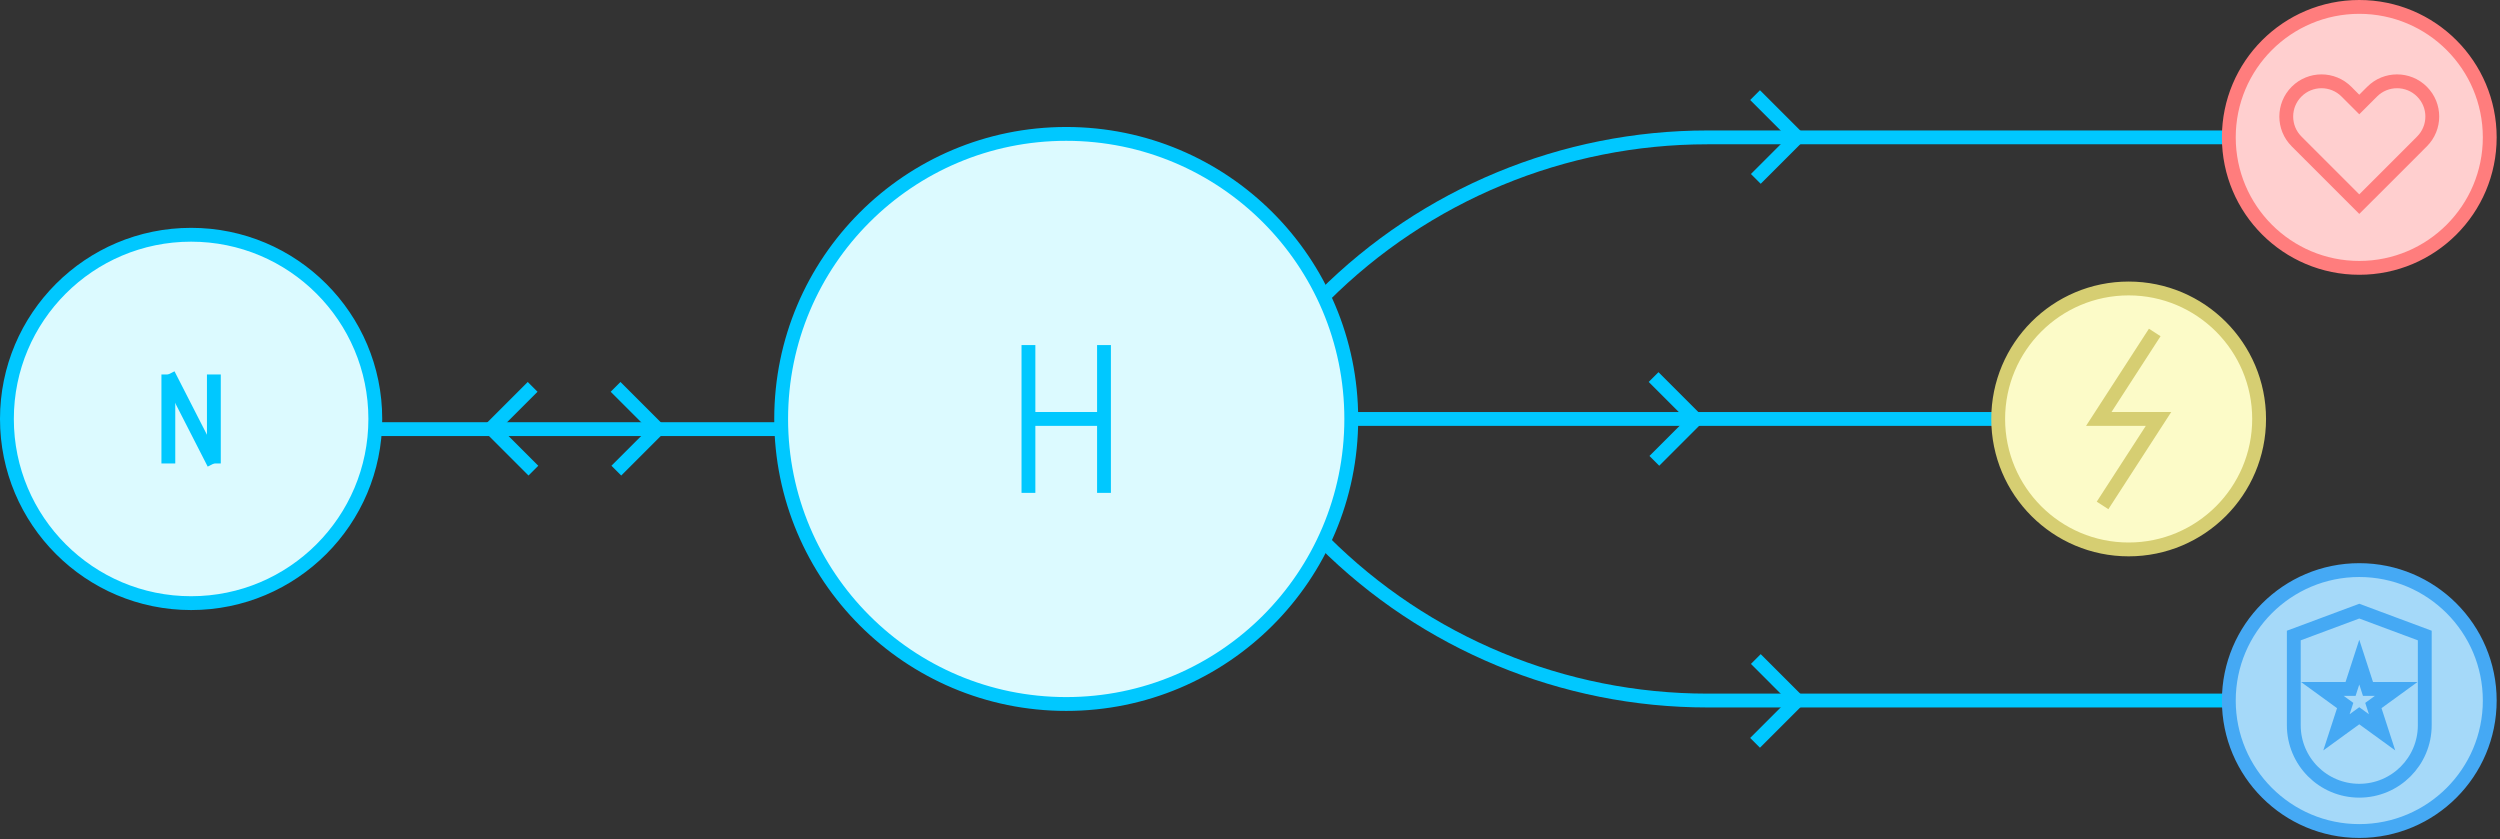 <svg xmlns="http://www.w3.org/2000/svg" width="271" height="91" viewBox="0 0 271 91">
  <rect x="0" y="0" width="271" height="91" fill="#333333" stroke="none"/>
  <g fill="none" fill-rule="evenodd" transform="translate(-2 -29)">
    <g transform="translate(2 28)">
      <polyline stroke="#00C8FF" stroke-width="1.5" points="179.249 41.873 183.831 46.456 179.331 50.956"/>
      <polyline stroke="#00C8FF" stroke-width="1.5" points="190.249 11.31 194.831 15.892 190.331 20.392"/>
      <polyline stroke="#00C8FF" stroke-width="1.5" points="66.728 42.936 71.311 47.518 66.811 52.018"/>
      <polyline stroke="#00C8FF" stroke-width="1.5" points="57.82 52.018 53.238 47.436 57.738 42.936"/>
      <path stroke="#00C8FF" stroke-width="1.5" d="M84.678,47.518 L35.857,47.518"/>
      <g transform="translate(0 .832)">
        <path fill="#DCFAFF" d="M146.477,45.582 C146.477,28.517 132.643,14.683 115.578,14.683 C98.512,14.683 84.678,28.517 84.678,45.582 C84.678,62.647 98.512,76.481 115.578,76.481 C132.643,76.481 146.477,62.647 146.477,45.582"/>
        <path stroke="#00C8FF" stroke-width="1.5" d="M146.477,45.582 C146.477,28.517 132.643,14.683 115.578,14.683 C98.512,14.683 84.678,28.517 84.678,45.582 C84.678,62.647 98.512,76.481 115.578,76.481 C132.643,76.481 146.477,62.647 146.477,45.582 Z"/>
        <g transform="translate(146 45)">
          <path fill="#DCFAFF" d="M0.477,0.582 L70.604,0.582"/>
          <path stroke="#00C8FF" stroke-width="1.5" d="M0.477,0.582 L70.604,0.582"/>
        </g>
        <path fill="#FCFBC8" d="M244.888,45.582 C244.888,37.771 238.556,31.439 230.745,31.439 C222.935,31.439 216.604,37.771 216.604,45.582 C216.604,53.393 222.935,59.725 230.745,59.725 C238.556,59.725 244.888,53.393 244.888,45.582"/>
        <path stroke="#D6CE72" stroke-width="1.5" d="M244.888,45.582 C244.888,37.771 238.556,31.439 230.745,31.439 C222.935,31.439 216.604,37.771 216.604,45.582 C216.604,53.393 222.935,59.725 230.745,59.725 C238.556,59.725 244.888,53.393 244.888,45.582 Z"/>
        <g transform="translate(227 36)">
          <polyline fill="#FCFBC8" points=".917 18.957 6.983 9.582 3.745 9.582 .508 9.582 6.574 .207"/>
          <polyline stroke="#D6CE72" stroke-width="1.5" points=".917 18.957 6.983 9.582 3.745 9.582 .508 9.582 6.574 .207"/>
        </g>
        <path stroke="#00C8FF" stroke-width="1.5" d="M143.478,32.291 C154.511,21.258 169.475,15.06 185.078,15.06 L241.604,15.06"/>
        <polyline stroke="#00C8FF" stroke-width="1.5" points="190.249 80.69 194.831 76.108 190.331 71.608"/>
        <path stroke="#00C8FF" stroke-width="1.5" d="M143.478,58.876 C154.511,69.909 169.475,76.107 185.078,76.107 L241.604,76.107"/>
        <path fill="#FFCFCF" d="M269.888,15.06 C269.888,7.249 263.556,0.918 255.745,0.918 C247.935,0.918 241.604,7.249 241.604,15.06 C241.604,22.871 247.935,29.203 255.745,29.203 C263.556,29.203 269.888,22.871 269.888,15.06"/>
        <path stroke="#FF7D7D" stroke-width="1.5" d="M269.888,15.06 C269.888,7.249 263.556,0.918 255.745,0.918 C247.935,0.918 241.604,7.249 241.604,15.06 C241.604,22.871 247.935,29.203 255.745,29.203 C263.556,29.203 269.888,22.871 269.888,15.06 Z"/>
        <path fill="#A5D9F9" d="M269.888,76.108 C269.888,83.919 263.556,90.251 255.745,90.251 C247.935,90.251 241.604,83.919 241.604,76.108 C241.604,68.297 247.935,61.966 255.745,61.966 C263.556,61.966 269.888,68.297 269.888,76.108"/>
        <path stroke="#45A9F4" stroke-width="1.5" d="M269.888,76.108 C269.888,83.919 263.556,90.251 255.745,90.251 C247.935,90.251 241.604,83.919 241.604,76.108 C241.604,68.297 247.935,61.966 255.745,61.966 C263.556,61.966 269.888,68.297 269.888,76.108 Z"/>
        <path fill="#A5D9F9" d="M262.845,69.059 L255.745,66.415 L248.647,69.059 L248.647,78.784 C248.647,82.704 251.824,85.882 255.745,85.882 C259.666,85.882 262.845,82.704 262.845,78.784 L262.845,69.059 Z"/>
        <path stroke="#45A9F4" stroke-width="1.5" d="M262.845,69.059 L255.745,66.415 L248.647,69.059 L248.647,78.784 C248.647,82.704 251.824,85.882 255.745,85.882 C259.666,85.882 262.845,82.704 262.845,78.784 L262.845,69.059 Z"/>
        <polygon fill="#A5D9F9" points="255.745 71.944 256.689 74.85 259.745 74.85 257.273 76.646 258.217 79.551 255.745 77.756 253.273 79.551 254.218 76.646 251.746 74.85 254.801 74.85"/>
        <polygon stroke="#45A9F4" stroke-width="1.5" points="255.745 71.944 256.689 74.85 259.745 74.85 257.273 76.646 258.217 79.551 255.745 77.756 253.273 79.551 254.218 76.646 251.746 74.85 254.801 74.85"/>
        <path fill="#FFCFCF" d="M257.141,10.101 L255.745,11.496 L254.351,10.101 C252.86,8.609 250.441,8.609 248.95,10.101 C247.458,11.592 247.458,14.01 248.95,15.501 L250.344,16.897 L255.745,22.297 L261.147,16.897 L262.541,15.501 C264.034,14.01 264.034,11.592 262.541,10.101 C261.05,8.609 258.632,8.609 257.141,10.101"/>
        <path stroke="#FF7D7D" stroke-width="1.5" d="M257.141,10.101 L255.745,11.496 L254.351,10.101 C252.86,8.609 250.441,8.609 248.95,10.101 C247.458,11.592 247.458,14.01 248.95,15.501 L250.344,16.897 L255.745,22.297 L261.147,16.897 L262.541,15.501 C264.034,14.01 264.034,11.592 262.541,10.101 C261.05,8.609 258.632,8.609 257.141,10.101 Z"/>
        <path fill="#DCFAFF" d="M40.683,45.582 C40.683,34.555 31.744,25.616 20.716,25.616 C9.689,25.616 0.75,34.555 0.75,45.582 C0.75,56.609 9.689,65.548 20.716,65.548 C31.744,65.548 40.683,56.609 40.683,45.582"/>
        <path stroke="#00C8FF" stroke-width="1.5" d="M40.683 45.582C40.683 34.555 31.744 25.616 20.716 25.616 9.689 25.616.75 34.555.75 45.582.75 56.609 9.689 65.548 20.716 65.548 31.744 65.548 40.683 56.609 40.683 45.582zM111.483 37.574L111.483 53.593M119.673 37.574L119.673 53.593M119.673 45.582L111.483 45.582M18.249 40.757L18.249 50.407M23.183 40.757L23.183 50.407"/>
        <path stroke="#00C8FF" stroke-linejoin="bevel" stroke-width="1.5" d="M23.183,50.408 L18.249,40.758"/>
      </g>
    </g>
    <rect width="274" height="120"/>
  </g>
</svg>
